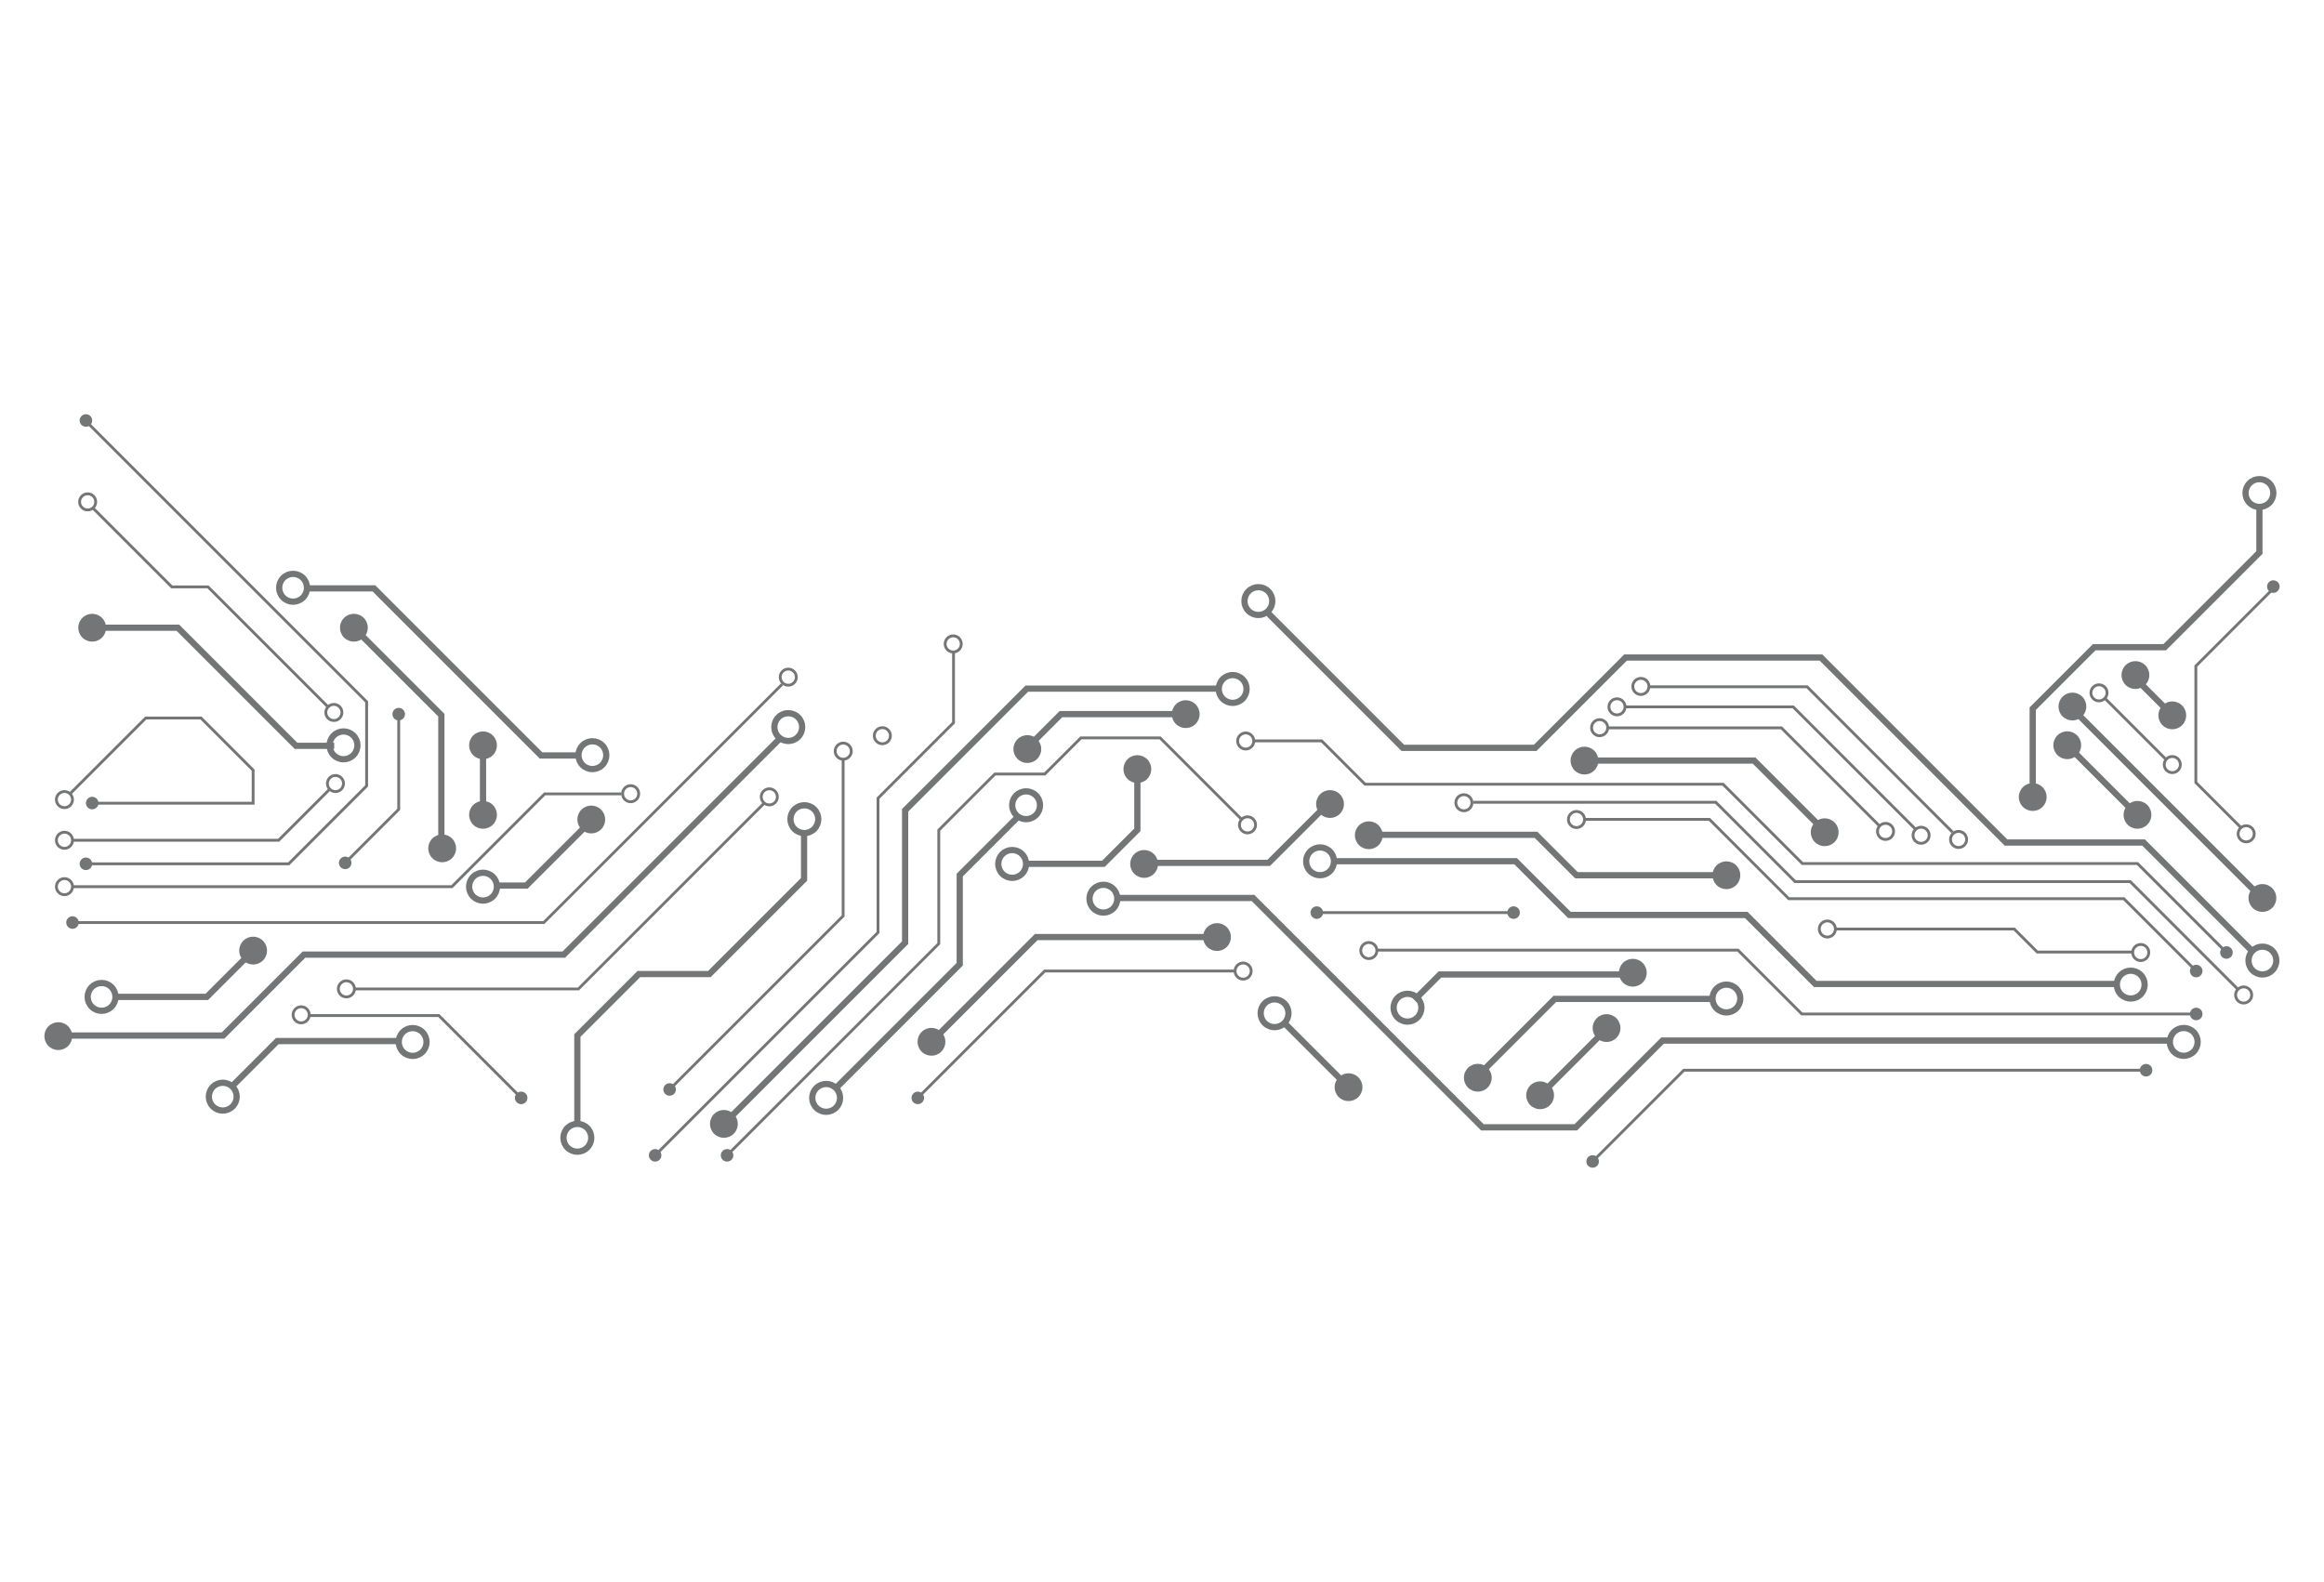 <?xml version="1.0" encoding="UTF-8"?>
<svg xmlns="http://www.w3.org/2000/svg" xmlns:xlink="http://www.w3.org/1999/xlink" width="3735.49" height="2543" viewBox="0 0 3735.49 2543">
<defs>
<clipPath id="clip-0">
<path clip-rule="nonzero" d="M 0 0 L 3735.488 0 L 3735.488 2543 L 0 2543 Z M 0 0 "/>
</clipPath>
<clipPath id="clip-1">
<path clip-rule="nonzero" d="M 1897 845 L 3735.488 845 L 3735.488 1670 L 1897 1670 Z M 1897 845 "/>
</clipPath>
<clipPath id="clip-2">
<path clip-rule="nonzero" d="M 3125 673 L 3735.488 673 L 3735.488 1423 L 3125 1423 Z M 3125 673 "/>
</clipPath>
<clipPath id="clip-3">
<path clip-rule="nonzero" d="M 3472 1380 L 3735.488 1380 L 3735.488 1708 L 3472 1708 Z M 3472 1380 "/>
</clipPath>
<clipPath id="clip-4">
<path clip-rule="nonzero" d="M 3467 628 L 3735.488 628 L 3735.488 957 L 3467 957 Z M 3467 628 "/>
</clipPath>
<clipPath id="clip-5">
<path clip-rule="nonzero" d="M 3198 1006 L 3735.488 1006 L 3735.488 1579 L 3198 1579 Z M 3198 1006 "/>
</clipPath>
</defs>
<g clip-path="url(#clip-0)">
<path fill-rule="nonzero" fill="url(#radial-pattern-0)" d="M 0 0 L 0 2543 L 3735.488 2543 L 3735.488 0 Z M 0 0 "/>
</g>
<path fill="none" stroke-width="45.561" stroke-linecap="butt" stroke-linejoin="miter" stroke="rgb(45.345%, 45.888%, 46.455%)" stroke-opacity="1" stroke-miterlimit="10" d="M 14274.102 13511.484 C 14223.516 13460.898 14141.484 13460.898 14090.898 13511.484 C 14040.312 13562.109 14040.312 13644.102 14090.898 13694.688 C 14141.484 13745.312 14223.516 13745.312 14274.102 13694.688 C 14324.688 13644.102 14324.688 13562.109 14274.102 13511.484 Z M 14274.102 13511.484 " transform="matrix(0.1, 0, 0, -0.1, 0, 2543)"/>
<path fill="none" stroke-width="45.561" stroke-linecap="butt" stroke-linejoin="miter" stroke="rgb(45.345%, 45.888%, 46.455%)" stroke-opacity="1" stroke-miterlimit="10" d="M 35300.898 9129.805 L 28961.719 9129.805 L 27935.312 10156.211 L 22134.609 10156.211 " transform="matrix(0.1, 0, 0, -0.1, 0, 2543)"/>
<path fill="none" stroke-width="45.561" stroke-linecap="butt" stroke-linejoin="miter" stroke="rgb(45.345%, 45.888%, 46.455%)" stroke-opacity="1" stroke-miterlimit="10" d="M 11686.719 6857.695 L 15089.609 10260.508 L 15089.609 12085.508 L 15991.484 12987.383 L 16793.086 12987.383 L 17373.516 13567.812 L 18647.188 13567.812 L 19969.688 12245.312 " transform="matrix(0.1, 0, 0, -0.1, 0, 2543)"/>
<path fill="none" stroke-width="45.561" stroke-linecap="butt" stroke-linejoin="miter" stroke="rgb(45.345%, 45.888%, 46.455%)" stroke-opacity="1" stroke-miterlimit="10" d="M 35786.914 10118.203 L 34356.602 11548.516 L 28970.508 11548.516 L 27695.586 12823.398 L 21941.094 12823.398 L 21244.414 13520 L 20162.695 13520 " transform="matrix(0.1, 0, 0, -0.1, 0, 2543)"/>
<path fill="none" stroke-width="45.561" stroke-linecap="butt" stroke-linejoin="miter" stroke="rgb(45.345%, 45.888%, 46.455%)" stroke-opacity="1" stroke-miterlimit="10" d="M 35300.898 9820.117 L 34138.008 10983.008 L 28751.797 10983.008 L 27476.914 12257.891 L 25468.008 12257.891 " transform="matrix(0.1, 0, 0, -0.1, 0, 2543)"/>
<path fill="none" stroke-width="45.561" stroke-linecap="butt" stroke-linejoin="miter" stroke="rgb(45.345%, 45.888%, 46.455%)" stroke-opacity="1" stroke-miterlimit="10" d="M 35974.609 9523.086 L 34239.609 11258.086 L 28853.398 11258.086 L 27578.594 12532.891 L 23681.094 12532.891 " transform="matrix(0.1, 0, 0, -0.1, 0, 2543)"/>
<path fill="none" stroke-width="45.561" stroke-linecap="butt" stroke-linejoin="miter" stroke="rgb(45.345%, 45.888%, 46.455%)" stroke-opacity="1" stroke-miterlimit="10" d="M 10530.391 6857.695 L 14112.891 10440.117 L 14112.891 12598.516 L 15326.719 13812.305 L 15326.719 14940.781 " transform="matrix(0.1, 0, 0, -0.1, 0, 2543)"/>
<path fill="none" stroke-width="45.561" stroke-linecap="butt" stroke-linejoin="miter" stroke="rgb(45.345%, 45.888%, 46.455%)" stroke-opacity="1" stroke-miterlimit="10" d="M 1165.43 10599.609 L 8740.508 10599.609 L 12571.406 14430.391 " transform="matrix(0.1, 0, 0, -0.1, 0, 2543)"/>
<path fill="none" stroke-width="45.561" stroke-linecap="butt" stroke-linejoin="miter" stroke="rgb(45.345%, 45.888%, 46.455%)" stroke-opacity="1" stroke-miterlimit="10" d="M 8376.992 7781.016 L 7053.32 9104.688 L 4971.016 9104.688 " transform="matrix(0.1, 0, 0, -0.1, 0, 2543)"/>
<path fill="none" stroke-width="45.561" stroke-linecap="butt" stroke-linejoin="miter" stroke="rgb(45.345%, 45.888%, 46.455%)" stroke-opacity="1" stroke-miterlimit="10" d="M 5688.125 9532.188 L 9296.719 9532.188 L 12285 12520.508 " transform="matrix(0.1, 0, 0, -0.1, 0, 2543)"/>
<path fill="none" stroke-width="45.561" stroke-linecap="butt" stroke-linejoin="miter" stroke="rgb(45.345%, 45.888%, 46.455%)" stroke-opacity="1" stroke-miterlimit="10" d="M 10763.203 7916.484 L 13551.992 10705.312 L 13551.992 13218.203 " transform="matrix(0.1, 0, 0, -0.1, 0, 2543)"/>
<path fill="none" stroke-width="45.561" stroke-linecap="butt" stroke-linejoin="miter" stroke="rgb(45.345%, 45.888%, 46.455%)" stroke-opacity="1" stroke-miterlimit="10" d="M 1370.156 18670.703 L 5892.891 14148.008 L 5892.891 12795.898 L 4640.977 11544.102 L 1370.156 11544.102 " transform="matrix(0.1, 0, 0, -0.1, 0, 2543)"/>
<path fill="none" stroke-width="45.561" stroke-linecap="butt" stroke-linejoin="miter" stroke="rgb(45.345%, 45.888%, 46.455%)" stroke-opacity="1" stroke-miterlimit="10" d="M 1165.43 11176.602 L 7263.672 11176.602 L 8755.078 12668.008 L 9987.539 12668.008 " transform="matrix(0.1, 0, 0, -0.1, 0, 2543)"/>
<path fill="none" stroke-width="45.561" stroke-linecap="butt" stroke-linejoin="miter" stroke="rgb(45.345%, 45.888%, 46.455%)" stroke-opacity="1" stroke-miterlimit="10" d="M 1481.836 17274.805 L 2761.211 15995.508 L 3343.047 15995.508 L 5271.797 14066.719 " transform="matrix(0.1, 0, 0, -0.1, 0, 2543)"/>
<path fill="none" stroke-width="45.561" stroke-linecap="butt" stroke-linejoin="miter" stroke="rgb(45.345%, 45.888%, 46.455%)" stroke-opacity="1" stroke-miterlimit="10" d="M 1165.43 11922.305 L 4478.359 11922.305 L 5295.938 12739.883 " transform="matrix(0.1, 0, 0, -0.1, 0, 2543)"/>
<path fill="none" stroke-width="45.561" stroke-linecap="butt" stroke-linejoin="miter" stroke="rgb(45.345%, 45.888%, 46.455%)" stroke-opacity="1" stroke-miterlimit="10" d="M 1119.258 12664.102 L 2342.734 13887.5 L 3230.664 13887.5 L 4068.594 13049.609 L 4068.594 12518.398 L 1481.836 12518.398 " transform="matrix(0.1, 0, 0, -0.1, 0, 2543)"/>
<path fill="none" stroke-width="45.561" stroke-linecap="butt" stroke-linejoin="miter" stroke="rgb(45.345%, 45.888%, 46.455%)" stroke-opacity="1" stroke-miterlimit="10" d="M 34282.383 10125.312 L 32746.016 10125.312 L 32375.703 10495.586 L 29496.992 10495.586 " transform="matrix(0.1, 0, 0, -0.1, 0, 2543)"/>
<path fill="none" stroke-width="45.561" stroke-linecap="butt" stroke-linejoin="miter" stroke="rgb(45.345%, 45.888%, 46.455%)" stroke-opacity="1" stroke-miterlimit="10" d="M 26500.781 14390 L 29046.289 14390 L 31384.688 12051.484 " transform="matrix(0.1, 0, 0, -0.1, 0, 2543)"/>
<path fill="none" stroke-width="45.561" stroke-linecap="butt" stroke-linejoin="miter" stroke="rgb(45.345%, 45.888%, 46.455%)" stroke-opacity="1" stroke-miterlimit="10" d="M 26121.406 14066.719 L 28822.891 14066.719 L 30797.617 12091.992 " transform="matrix(0.1, 0, 0, -0.1, 0, 2543)"/>
<path fill="none" stroke-width="45.561" stroke-linecap="butt" stroke-linejoin="miter" stroke="rgb(45.345%, 45.888%, 46.455%)" stroke-opacity="1" stroke-miterlimit="10" d="M 25835.703 13729.219 L 28633.594 13729.219 L 30212.188 12150.586 " transform="matrix(0.1, 0, 0, -0.1, 0, 2543)"/>
<path fill="none" stroke-width="45.561" stroke-linecap="butt" stroke-linejoin="miter" stroke="rgb(45.345%, 45.888%, 46.455%)" stroke-opacity="1" stroke-miterlimit="10" d="M 14752.188 7781.016 L 16792.109 9820.898 L 19861.211 9820.898 " transform="matrix(0.1, 0, 0, -0.1, 0, 2543)"/>
<path fill="none" stroke-width="45.561" stroke-linecap="butt" stroke-linejoin="miter" stroke="rgb(45.345%, 45.888%, 46.455%)" stroke-opacity="1" stroke-miterlimit="10" d="M 19960.312 12261.602 C 20010.898 12312.188 20092.891 12312.188 20143.516 12261.602 C 20194.102 12211.094 20194.102 12128.984 20143.516 12078.516 C 20092.891 12027.891 20010.898 12027.891 19960.312 12078.516 C 19909.805 12128.984 19909.805 12211.094 19960.312 12261.602 Z M 19960.312 12261.602 " transform="matrix(0.1, 0, 0, -0.1, 0, 2543)"/>
<path fill="none" stroke-width="45.561" stroke-linecap="butt" stroke-linejoin="miter" stroke="rgb(45.345%, 45.888%, 46.455%)" stroke-opacity="1" stroke-miterlimit="10" d="M 13462.305 13446.484 C 13512.891 13497.109 13594.883 13497.109 13645.508 13446.484 C 13696.094 13395.898 13696.094 13313.906 13645.508 13263.281 C 13594.883 13212.695 13512.891 13212.695 13462.305 13263.281 C 13411.719 13313.906 13411.719 13395.898 13462.305 13446.484 Z M 13462.305 13446.484 " transform="matrix(0.1, 0, 0, -0.1, 0, 2543)"/>
<path fill="none" stroke-width="45.561" stroke-linecap="butt" stroke-linejoin="miter" stroke="rgb(45.345%, 45.888%, 46.455%)" stroke-opacity="1" stroke-miterlimit="10" d="M 12273.789 12711.914 C 12324.414 12762.5 12406.406 12762.5 12456.992 12711.914 C 12507.617 12661.406 12507.617 12579.297 12456.992 12528.789 C 12406.406 12478.203 12324.414 12478.203 12273.789 12528.789 C 12223.203 12579.297 12223.203 12661.406 12273.789 12711.914 Z M 12273.789 12711.914 " transform="matrix(0.1, 0, 0, -0.1, 0, 2543)"/>
<path fill="none" stroke-width="45.561" stroke-linecap="butt" stroke-linejoin="miter" stroke="rgb(45.345%, 45.888%, 46.455%)" stroke-opacity="1" stroke-miterlimit="10" d="M 12578.516 14636.289 C 12629.102 14686.914 12711.094 14686.914 12761.719 14636.289 C 12812.305 14585.703 12812.305 14503.711 12761.719 14453.086 C 12711.094 14402.617 12629.102 14402.617 12578.516 14453.086 C 12528.008 14503.711 12528.008 14585.703 12578.516 14636.289 Z M 12578.516 14636.289 " transform="matrix(0.1, 0, 0, -0.1, 0, 2543)"/>
<path fill="none" stroke-width="45.561" stroke-linecap="butt" stroke-linejoin="miter" stroke="rgb(45.345%, 45.888%, 46.455%)" stroke-opacity="1" stroke-miterlimit="10" d="M 10045.195 12762.383 C 10095.781 12813.008 10177.812 12813.008 10228.398 12762.383 C 10278.984 12711.914 10278.984 12629.805 10228.398 12579.297 C 10177.812 12528.711 10095.781 12528.711 10045.195 12579.297 C 9994.648 12629.805 9994.648 12711.914 10045.195 12762.383 Z M 10045.195 12762.383 " transform="matrix(0.1, 0, 0, -0.1, 0, 2543)"/>
<path fill="none" stroke-width="45.561" stroke-linecap="butt" stroke-linejoin="miter" stroke="rgb(45.345%, 45.888%, 46.455%)" stroke-opacity="1" stroke-miterlimit="10" d="M 5300.391 12926.016 C 5350.977 12976.484 5433.008 12976.484 5483.594 12926.016 C 5534.18 12875.391 5534.18 12793.398 5483.594 12742.812 C 5433.008 12692.188 5350.977 12692.188 5300.391 12742.812 C 5249.844 12793.398 5249.844 12875.391 5300.391 12926.016 Z M 5300.391 12926.016 " transform="matrix(0.1, 0, 0, -0.1, 0, 2543)"/>
<path fill="none" stroke-width="45.561" stroke-linecap="butt" stroke-linejoin="miter" stroke="rgb(45.345%, 45.888%, 46.455%)" stroke-opacity="1" stroke-miterlimit="10" d="M 4748.945 9208.203 C 4799.531 9258.789 4881.523 9258.789 4932.109 9208.203 C 4982.695 9157.617 4982.695 9075.586 4932.109 9025.117 C 4881.523 8974.492 4799.531 8974.492 4748.945 9025.117 C 4698.359 9075.586 4698.359 9157.617 4748.945 9208.203 Z M 4748.945 9208.203 " transform="matrix(0.1, 0, 0, -0.1, 0, 2543)"/>
<path fill="none" stroke-width="45.561" stroke-linecap="butt" stroke-linejoin="miter" stroke="rgb(45.345%, 45.888%, 46.455%)" stroke-opacity="1" stroke-miterlimit="10" d="M 5476.016 9625.117 C 5526.602 9675.703 5608.633 9675.703 5659.219 9625.117 C 5709.766 9574.492 5709.766 9492.5 5659.219 9441.914 C 5608.633 9391.289 5526.602 9391.289 5476.016 9441.914 C 5425.43 9492.5 5425.43 9574.492 5476.016 9625.117 Z M 5476.016 9625.117 " transform="matrix(0.1, 0, 0, -0.1, 0, 2543)"/>
<path fill="none" stroke-width="45.561" stroke-linecap="butt" stroke-linejoin="miter" stroke="rgb(45.345%, 45.888%, 46.455%)" stroke-opacity="1" stroke-miterlimit="10" d="M 5274.883 14068.516 C 5325.469 14119.102 5407.5 14119.102 5458.086 14068.516 C 5508.633 14017.891 5508.633 13935.898 5458.086 13885.312 C 5407.5 13834.688 5325.469 13834.688 5274.883 13885.312 C 5224.297 13935.898 5224.297 14017.891 5274.883 14068.516 Z M 5274.883 14068.516 " transform="matrix(0.1, 0, 0, -0.1, 0, 2543)"/>
<path fill="none" stroke-width="45.561" stroke-linecap="butt" stroke-linejoin="miter" stroke="rgb(45.345%, 45.888%, 46.455%)" stroke-opacity="1" stroke-miterlimit="10" d="M 1317.461 17453.984 C 1368.047 17504.609 1450.039 17504.609 1500.625 17453.984 C 1551.211 17403.398 1551.211 17321.406 1500.625 17270.781 C 1450.039 17220.312 1368.047 17220.312 1317.461 17270.781 C 1266.875 17321.406 1266.875 17403.398 1317.461 17453.984 Z M 1317.461 17453.984 " transform="matrix(0.1, 0, 0, -0.1, 0, 2543)"/>
<path fill="none" stroke-width="45.561" stroke-linecap="butt" stroke-linejoin="miter" stroke="rgb(45.345%, 45.888%, 46.455%)" stroke-opacity="1" stroke-miterlimit="10" d="M 944.297 12667.891 C 994.883 12718.516 1076.914 12718.516 1127.461 12667.891 C 1178.047 12617.305 1178.047 12535.312 1127.461 12484.688 C 1076.914 12434.102 994.883 12434.102 944.297 12484.688 C 893.711 12535.312 893.711 12617.305 944.297 12667.891 Z M 944.297 12667.891 " transform="matrix(0.1, 0, 0, -0.1, 0, 2543)"/>
<path fill="none" stroke-width="45.561" stroke-linecap="butt" stroke-linejoin="miter" stroke="rgb(45.345%, 45.888%, 46.455%)" stroke-opacity="1" stroke-miterlimit="10" d="M 944.297 12013.906 C 994.883 12064.414 1076.914 12064.414 1127.461 12013.906 C 1178.047 11963.281 1178.047 11881.289 1127.461 11830.703 C 1076.914 11780.117 994.883 11780.117 944.297 11830.703 C 893.711 11881.289 893.711 11963.281 944.297 12013.906 Z M 944.297 12013.906 " transform="matrix(0.1, 0, 0, -0.1, 0, 2543)"/>
<path fill="none" stroke-width="45.561" stroke-linecap="butt" stroke-linejoin="miter" stroke="rgb(45.345%, 45.888%, 46.455%)" stroke-opacity="1" stroke-miterlimit="10" d="M 944.297 11268.203 C 994.883 11318.789 1076.914 11318.789 1127.461 11268.203 C 1178.047 11217.617 1178.047 11135.586 1127.461 11085 C 1076.914 11034.414 994.883 11034.414 944.297 11085 C 893.711 11135.586 893.711 11217.617 944.297 11268.203 Z M 944.297 11268.203 " transform="matrix(0.1, 0, 0, -0.1, 0, 2543)"/>
<path fill="none" stroke-width="45.561" stroke-linecap="butt" stroke-linejoin="miter" stroke="rgb(45.345%, 45.888%, 46.455%)" stroke-opacity="1" stroke-miterlimit="10" d="M 21910.117 10241.094 C 21960.703 10291.719 22042.695 10291.719 22093.281 10241.094 C 22143.906 10190.508 22143.906 10108.516 22093.281 10057.891 C 22042.695 10007.305 21960.703 10007.305 21910.117 10057.891 C 21859.609 10108.516 21859.609 10190.508 21910.117 10241.094 Z M 21910.117 10241.094 " transform="matrix(0.1, 0, 0, -0.1, 0, 2543)"/>
<path fill="none" stroke-width="45.561" stroke-linecap="butt" stroke-linejoin="miter" stroke="rgb(45.345%, 45.888%, 46.455%)" stroke-opacity="1" stroke-miterlimit="10" d="M 19889.883 9911.289 C 19940.508 9961.914 20022.5 9961.914 20073.008 9911.289 C 20123.594 9860.703 20123.594 9778.711 20073.008 9728.086 C 20022.5 9677.5 19940.508 9677.5 19889.883 9728.086 C 19839.297 9778.711 19839.297 9860.703 19889.883 9911.289 Z M 19889.883 9911.289 " transform="matrix(0.1, 0, 0, -0.1, 0, 2543)"/>
<path fill="none" stroke-width="45.561" stroke-linecap="butt" stroke-linejoin="miter" stroke="rgb(45.345%, 45.888%, 46.455%)" stroke-opacity="1" stroke-miterlimit="10" d="M 19931.289 13609.805 C 19981.914 13660.312 20063.906 13660.312 20114.492 13609.805 C 20165 13559.219 20165 13477.188 20114.492 13426.602 C 20063.906 13376.016 19981.914 13376.016 19931.289 13426.602 C 19880.703 13477.188 19880.703 13559.219 19931.289 13609.805 Z M 19931.289 13609.805 " transform="matrix(0.1, 0, 0, -0.1, 0, 2543)"/>
<path fill="none" stroke-width="45.561" stroke-linecap="butt" stroke-linejoin="miter" stroke="rgb(45.345%, 45.888%, 46.455%)" stroke-opacity="1" stroke-miterlimit="10" d="M 25247.891 12347.812 C 25298.398 12398.398 25380.391 12398.398 25431.016 12347.812 C 25481.602 12297.188 25481.602 12215.195 25431.016 12164.609 C 25380.391 12113.984 25298.398 12113.984 25247.891 12164.609 C 25197.305 12215.195 25197.305 12297.188 25247.891 12347.812 Z M 25247.891 12347.812 " transform="matrix(0.1, 0, 0, -0.1, 0, 2543)"/>
<path fill="none" stroke-width="45.561" stroke-linecap="butt" stroke-linejoin="miter" stroke="rgb(45.345%, 45.888%, 46.455%)" stroke-opacity="1" stroke-miterlimit="10" d="M 23438.398 12617.383 C 23488.984 12668.008 23571.016 12668.008 23621.602 12617.383 C 23672.109 12566.914 23672.109 12484.805 23621.602 12434.297 C 23571.016 12383.711 23488.984 12383.711 23438.398 12434.297 C 23387.812 12484.805 23387.812 12566.914 23438.398 12617.383 Z M 23438.398 12617.383 " transform="matrix(0.1, 0, 0, -0.1, 0, 2543)"/>
<path fill="none" stroke-width="45.561" stroke-linecap="butt" stroke-linejoin="miter" stroke="rgb(45.345%, 45.888%, 46.455%)" stroke-opacity="1" stroke-miterlimit="10" d="M 34317.617 10209.805 C 34368.203 10260.391 34450.195 10260.391 34500.703 10209.805 C 34551.289 10159.219 34551.289 10077.188 34500.703 10026.602 C 34450.195 9976.016 34368.203 9976.016 34317.617 10026.602 C 34266.992 10077.188 34266.992 10159.219 34317.617 10209.805 Z M 34317.617 10209.805 " transform="matrix(0.1, 0, 0, -0.1, 0, 2543)"/>
<path fill="none" stroke-width="45.561" stroke-linecap="butt" stroke-linejoin="miter" stroke="rgb(45.345%, 45.888%, 46.455%)" stroke-opacity="1" stroke-miterlimit="10" d="M 34824.805 13230.781 C 34875.312 13281.406 34957.305 13281.406 35007.891 13230.781 C 35058.516 13180.195 35058.516 13098.203 35007.891 13047.617 C 34957.305 12997.109 34875.312 12997.109 34824.805 13047.617 C 34774.219 13098.203 34774.219 13180.195 34824.805 13230.781 Z M 34824.805 13230.781 " transform="matrix(0.1, 0, 0, -0.1, 0, 2543)"/>
<path fill="none" stroke-width="45.561" stroke-linecap="butt" stroke-linejoin="miter" stroke="rgb(45.345%, 45.888%, 46.455%)" stroke-opacity="1" stroke-miterlimit="10" d="M 33646.602 14383.906 C 33697.109 14434.492 33779.219 14434.492 33829.688 14383.906 C 33880.312 14333.398 33880.312 14251.289 33829.688 14200.781 C 33779.219 14150.195 33697.109 14150.195 33646.602 14200.781 C 33596.016 14251.289 33596.016 14333.398 33646.602 14383.906 Z M 33646.602 14383.906 " transform="matrix(0.1, 0, 0, -0.1, 0, 2543)"/>
<path fill="none" stroke-width="45.561" stroke-linecap="butt" stroke-linejoin="miter" stroke="rgb(45.345%, 45.888%, 46.455%)" stroke-opacity="1" stroke-miterlimit="10" d="M 36012.5 12117.812 C 36063.086 12168.398 36145.117 12168.398 36195.703 12117.812 C 36246.289 12067.188 36246.289 11985.195 36195.703 11934.688 C 36145.117 11884.102 36063.086 11884.102 36012.5 11934.688 C 35961.992 11985.195 35961.992 12067.188 36012.5 12117.812 Z M 36012.5 12117.812 " transform="matrix(0.1, 0, 0, -0.1, 0, 2543)"/>
<path fill="none" stroke-width="45.561" stroke-linecap="butt" stroke-linejoin="miter" stroke="rgb(45.345%, 45.888%, 46.455%)" stroke-opacity="1" stroke-miterlimit="10" d="M 35971.797 9527.109 C 36022.305 9577.617 36104.297 9577.617 36154.883 9527.109 C 36205.508 9476.484 36205.508 9394.492 36154.883 9343.906 C 36104.297 9293.281 36022.305 9293.281 35971.719 9343.906 C 35921.211 9394.492 35921.211 9476.484 35971.797 9527.109 Z M 35971.797 9527.109 " transform="matrix(0.1, 0, 0, -0.1, 0, 2543)"/>
<path fill="none" stroke-width="45.561" stroke-linecap="butt" stroke-linejoin="miter" stroke="rgb(45.345%, 45.888%, 46.455%)" stroke-opacity="1" stroke-miterlimit="10" d="M 29280.312 10587.695 C 29330.898 10638.281 29412.891 10638.281 29463.516 10587.695 C 29513.984 10537.109 29513.984 10455.117 29463.516 10404.609 C 29412.891 10353.984 29330.898 10353.984 29280.312 10404.609 C 29229.688 10455.117 29229.688 10537.109 29280.312 10587.695 Z M 29280.312 10587.695 " transform="matrix(0.1, 0, 0, -0.1, 0, 2543)"/>
<path fill="none" stroke-width="45.561" stroke-linecap="butt" stroke-linejoin="miter" stroke="rgb(45.345%, 45.888%, 46.455%)" stroke-opacity="1" stroke-miterlimit="10" d="M 30215.898 12156.602 C 30266.484 12207.188 30348.516 12207.188 30399.102 12156.602 C 30449.688 12106.016 30449.688 12023.984 30399.102 11973.398 C 30348.516 11922.812 30266.484 11922.812 30215.898 11973.398 C 30165.312 12023.984 30165.312 12106.016 30215.898 12156.602 Z M 30215.898 12156.602 " transform="matrix(0.1, 0, 0, -0.1, 0, 2543)"/>
<path fill="none" stroke-width="45.561" stroke-linecap="butt" stroke-linejoin="miter" stroke="rgb(45.345%, 45.888%, 46.455%)" stroke-opacity="1" stroke-miterlimit="10" d="M 25619.883 13823.984 C 25670.508 13874.609 25752.5 13874.609 25803.086 13823.984 C 25853.711 13773.398 25853.711 13691.406 25803.086 13640.781 C 25752.5 13590.312 25670.508 13590.312 25619.883 13640.781 C 25569.414 13691.406 25569.414 13773.398 25619.883 13823.984 Z M 25619.883 13823.984 " transform="matrix(0.1, 0, 0, -0.1, 0, 2543)"/>
<path fill="none" stroke-width="45.561" stroke-linecap="butt" stroke-linejoin="miter" stroke="rgb(45.345%, 45.888%, 46.455%)" stroke-opacity="1" stroke-miterlimit="10" d="M 25899.102 14158.984 C 25949.688 14209.609 26031.719 14209.609 26082.305 14158.984 C 26132.891 14108.398 26132.891 14026.406 26082.305 13975.898 C 26031.719 13925.312 25949.688 13925.312 25899.102 13975.898 C 25848.516 14026.406 25848.516 14108.398 25899.102 14158.984 Z M 25899.102 14158.984 " transform="matrix(0.1, 0, 0, -0.1, 0, 2543)"/>
<path fill="none" stroke-width="45.561" stroke-linecap="butt" stroke-linejoin="miter" stroke="rgb(45.345%, 45.888%, 46.455%)" stroke-opacity="1" stroke-miterlimit="10" d="M 26283.008 14487.109 C 26333.594 14537.617 26415.586 14537.695 26466.211 14487.109 C 26516.719 14436.484 26516.719 14354.492 26466.211 14303.906 C 26415.586 14253.281 26333.594 14253.281 26283.008 14303.906 C 26232.383 14354.492 26232.383 14436.484 26283.008 14487.109 Z M 26283.008 14487.109 " transform="matrix(0.1, 0, 0, -0.1, 0, 2543)"/>
<path fill="none" stroke-width="45.561" stroke-linecap="butt" stroke-linejoin="miter" stroke="rgb(45.345%, 45.888%, 46.455%)" stroke-opacity="1" stroke-miterlimit="10" d="M 30787.109 12094.609 C 30837.695 12145.117 30919.688 12145.117 30970.312 12094.609 C 31020.898 12043.984 31020.898 11961.992 30970.312 11911.406 C 30919.688 11860.781 30837.695 11860.781 30787.109 11911.406 C 30736.484 11961.992 30736.484 12043.984 30787.109 12094.609 Z M 30787.109 12094.609 " transform="matrix(0.1, 0, 0, -0.1, 0, 2543)"/>
<path fill="none" stroke-width="45.561" stroke-linecap="butt" stroke-linejoin="miter" stroke="rgb(45.345%, 45.888%, 46.455%)" stroke-opacity="1" stroke-miterlimit="10" d="M 31389.688 12026.992 C 31440.195 12077.617 31522.305 12077.617 31572.812 12026.992 C 31623.398 11976.484 31623.398 11894.492 31572.812 11843.906 C 31522.305 11793.281 31440.195 11793.281 31389.688 11843.906 C 31339.102 11894.492 31339.102 11976.484 31389.688 12026.992 Z M 31389.688 12026.992 " transform="matrix(0.1, 0, 0, -0.1, 0, 2543)"/>
<path fill="none" stroke-width="45.561" stroke-linecap="butt" stroke-linejoin="miter" stroke="rgb(45.345%, 45.888%, 46.455%)" stroke-opacity="1" stroke-miterlimit="10" d="M 15229.805 15170.195 C 15280.391 15220.781 15362.383 15220.781 15412.891 15170.195 C 15463.516 15119.609 15463.516 15037.617 15412.891 14986.992 C 15362.383 14936.406 15280.391 14936.406 15229.805 14986.992 C 15179.219 15037.617 15179.219 15119.609 15229.805 15170.195 Z M 15229.805 15170.195 " transform="matrix(0.1, 0, 0, -0.1, 0, 2543)"/>
<path fill-rule="nonzero" fill="rgb(45.345%, 45.888%, 46.455%)" fill-opacity="1" d="M 3540.18 1560.988 C 3540.18 1566.559 3535.66 1571.078 3530.09 1571.078 C 3524.52 1571.078 3520 1566.559 3520 1560.988 C 3520 1555.422 3524.52 1550.898 3530.09 1550.898 C 3535.66 1550.898 3540.18 1555.422 3540.18 1560.988 "/>
<path fill-rule="nonzero" fill="rgb(45.345%, 45.888%, 46.455%)" fill-opacity="1" d="M 3540.18 1630.02 C 3540.18 1635.59 3535.66 1640.109 3530.09 1640.109 C 3524.52 1640.109 3520 1635.59 3520 1630.02 C 3520 1624.449 3524.52 1619.93 3530.09 1619.93 C 3535.66 1619.93 3540.18 1624.449 3540.18 1630.02 "/>
<path fill-rule="nonzero" fill="rgb(45.345%, 45.888%, 46.455%)" fill-opacity="1" d="M 1178.762 1857.23 C 1178.762 1862.809 1174.238 1867.32 1168.672 1867.32 C 1163.102 1867.32 1158.578 1862.809 1158.578 1857.23 C 1158.578 1851.66 1163.102 1847.141 1168.672 1847.141 C 1174.238 1847.141 1178.762 1851.66 1178.762 1857.23 "/>
<path fill-rule="nonzero" fill="rgb(45.345%, 45.888%, 46.455%)" fill-opacity="1" d="M 1086.41 1751.352 C 1086.41 1756.922 1081.891 1761.441 1076.32 1761.441 C 1070.75 1761.441 1066.23 1756.922 1066.23 1751.352 C 1066.23 1745.781 1070.75 1741.262 1076.32 1741.262 C 1081.891 1741.262 1086.41 1745.781 1086.41 1751.352 "/>
<path fill-rule="nonzero" fill="rgb(45.345%, 45.888%, 46.455%)" fill-opacity="1" d="M 847.789 1764.898 C 847.789 1770.469 843.273 1774.988 837.699 1774.988 C 832.129 1774.988 827.609 1770.469 827.609 1764.898 C 827.609 1759.328 832.129 1754.809 837.699 1754.809 C 843.273 1754.809 847.789 1759.328 847.789 1764.898 "/>
<path fill-rule="nonzero" fill="rgb(45.345%, 45.888%, 46.455%)" fill-opacity="1" d="M 158.27 1290.949 C 158.27 1296.52 153.754 1301.031 148.184 1301.031 C 142.609 1301.031 138.094 1296.52 138.094 1290.949 C 138.094 1285.371 142.609 1280.859 148.184 1280.859 C 153.754 1280.859 158.27 1285.371 158.27 1290.949 "/>
<path fill-rule="nonzero" fill="rgb(45.345%, 45.888%, 46.455%)" fill-opacity="1" d="M 148.184 675.93 C 148.184 681.5 143.664 686.012 138.094 686.012 C 132.52 686.012 128.004 681.5 128.004 675.93 C 128.004 670.352 132.52 665.84 138.094 665.84 C 143.664 665.84 148.184 670.352 148.184 675.93 "/>
<path fill-rule="nonzero" fill="rgb(45.345%, 45.888%, 46.455%)" fill-opacity="1" d="M 148.184 1388.59 C 148.184 1394.172 143.664 1398.68 138.094 1398.68 C 132.52 1398.68 128.004 1394.172 128.004 1388.59 C 128.004 1383.02 132.52 1378.512 138.094 1378.512 C 143.664 1378.512 148.184 1383.02 148.184 1388.59 "/>
<path fill-rule="nonzero" fill="rgb(45.345%, 45.888%, 46.455%)" fill-opacity="1" d="M 126.633 1483.039 C 126.633 1488.609 122.113 1493.129 116.543 1493.129 C 110.969 1493.129 106.453 1488.609 106.453 1483.039 C 106.453 1477.469 110.969 1472.949 116.543 1472.949 C 122.113 1472.949 126.633 1477.469 126.633 1483.039 "/>
<path fill-rule="nonzero" fill="rgb(45.345%, 45.888%, 46.455%)" fill-opacity="1" d="M 1485.309 1764.898 C 1485.309 1770.469 1480.789 1774.988 1475.219 1774.988 C 1469.648 1774.988 1465.129 1770.469 1465.129 1764.898 C 1465.129 1759.328 1469.648 1754.809 1475.219 1754.809 C 1480.789 1754.809 1485.309 1759.328 1485.309 1764.898 "/>
<path fill-rule="nonzero" fill="rgb(45.345%, 45.888%, 46.455%)" fill-opacity="1" d="M 1063.129 1857.23 C 1063.129 1862.809 1058.609 1867.32 1053.039 1867.32 C 1047.469 1867.32 1042.949 1862.809 1042.949 1857.23 C 1042.949 1851.66 1047.469 1847.141 1053.039 1847.141 C 1058.609 1847.141 1063.129 1851.66 1063.129 1857.23 "/>
<path fill-rule="nonzero" fill="rgb(45.345%, 45.888%, 46.455%)" fill-opacity="1" d="M 3588.781 1531.18 C 3588.781 1536.75 3584.27 1541.27 3578.691 1541.27 C 3573.121 1541.27 3568.602 1536.75 3568.602 1531.18 C 3568.602 1525.609 3573.121 1521.09 3578.691 1521.09 C 3584.27 1521.09 3588.781 1525.609 3588.781 1531.18 "/>
<path fill-rule="nonzero" fill="rgb(45.345%, 45.888%, 46.455%)" fill-opacity="1" d="M 3664.148 942.93 C 3664.148 948.512 3659.629 953.02 3654.059 953.02 C 3648.48 953.02 3643.969 948.512 3643.969 942.93 C 3643.969 937.359 3648.48 932.84 3654.059 932.84 C 3659.629 932.84 3664.148 937.359 3664.148 942.93 "/>
<path fill-rule="nonzero" fill="rgb(45.345%, 45.888%, 46.455%)" fill-opacity="1" d="M 3459.57 1720.398 C 3459.57 1725.969 3455.059 1730.488 3449.488 1730.488 C 3443.91 1730.488 3439.398 1725.969 3439.398 1720.398 C 3439.398 1714.828 3443.91 1710.309 3449.488 1710.309 C 3455.059 1710.309 3459.57 1714.828 3459.57 1720.398 "/>
<path fill-rule="nonzero" fill="rgb(45.345%, 45.888%, 46.455%)" fill-opacity="1" d="M 2570.02 1867.07 C 2570.02 1872.648 2565.5 1877.16 2559.93 1877.16 C 2554.359 1877.16 2549.84 1872.648 2549.84 1867.07 C 2549.84 1861.5 2554.359 1856.98 2559.93 1856.98 C 2565.5 1856.98 2570.02 1861.5 2570.02 1867.07 "/>
<path fill-rule="nonzero" fill="rgb(45.345%, 45.888%, 46.455%)" fill-opacity="1" d="M 2442.988 1467.039 C 2442.988 1472.609 2438.469 1477.129 2432.898 1477.129 C 2427.328 1477.129 2422.809 1472.609 2422.809 1467.039 C 2422.809 1461.469 2427.328 1456.949 2432.898 1456.949 C 2438.469 1456.949 2442.988 1461.469 2442.988 1467.039 "/>
<path fill-rule="nonzero" fill="rgb(45.345%, 45.888%, 46.455%)" fill-opacity="1" d="M 2126.66 1467.039 C 2126.66 1472.609 2122.141 1477.129 2116.57 1477.129 C 2111 1477.129 2106.48 1472.609 2106.48 1467.039 C 2106.48 1461.469 2111 1456.949 2116.57 1456.949 C 2122.141 1456.949 2126.66 1461.469 2126.66 1467.039 "/>
<path fill-rule="nonzero" fill="rgb(45.345%, 45.888%, 46.455%)" fill-opacity="1" d="M 564.906 1387.102 C 564.906 1392.68 560.391 1397.191 554.82 1397.191 C 549.246 1397.191 544.73 1392.68 544.73 1387.102 C 544.73 1381.531 549.246 1377.02 554.82 1377.02 C 560.391 1377.02 564.906 1381.531 564.906 1387.102 "/>
<path fill-rule="nonzero" fill="rgb(45.345%, 45.888%, 46.455%)" fill-opacity="1" d="M 650.977 1147.988 C 650.977 1153.559 646.461 1158.078 640.891 1158.078 C 635.316 1158.078 630.801 1153.559 630.801 1147.988 C 630.801 1142.422 635.316 1137.898 640.891 1137.898 C 646.461 1137.898 650.977 1142.422 650.977 1147.988 "/>
<path fill="none" stroke-width="45.561" stroke-linecap="butt" stroke-linejoin="miter" stroke="rgb(45.345%, 45.888%, 46.455%)" stroke-opacity="1" stroke-miterlimit="10" d="M 36572.617 16000.703 L 35295 14723.008 L 35295 12850.781 L 36013.086 12132.695 " transform="matrix(0.1, 0, 0, -0.1, 0, 2543)"/>
<path fill="none" stroke-width="45.561" stroke-linecap="butt" stroke-linejoin="miter" stroke="rgb(45.345%, 45.888%, 46.455%)" stroke-opacity="1" stroke-miterlimit="10" d="M 34494.883 8226.016 L 27066.016 8226.016 L 25599.297 6759.297 " transform="matrix(0.1, 0, 0, -0.1, 0, 2543)"/>
<path fill="none" stroke-width="45.561" stroke-linecap="butt" stroke-linejoin="miter" stroke="rgb(45.345%, 45.888%, 46.455%)" stroke-opacity="1" stroke-miterlimit="10" d="M 6408.906 13950.117 L 6408.906 12419.688 L 5548.203 11558.984 " transform="matrix(0.1, 0, 0, -0.1, 0, 2543)"/>
<path fill="none" stroke-width="45.561" stroke-linecap="butt" stroke-linejoin="miter" stroke="rgb(45.345%, 45.888%, 46.455%)" stroke-opacity="1" stroke-miterlimit="10" d="M 21165.703 10759.609 L 24328.984 10759.609 " transform="matrix(0.1, 0, 0, -0.1, 0, 2543)"/>
<path fill="none" stroke-width="45.561" stroke-linecap="butt" stroke-linejoin="miter" stroke="rgb(45.345%, 45.888%, 46.455%)" stroke-opacity="1" stroke-miterlimit="10" d="M 33842.188 14195.391 L 34805.508 13232.109 " transform="matrix(0.1, 0, 0, -0.1, 0, 2543)"/>
<path fill="none" stroke-width="100" stroke-linecap="butt" stroke-linejoin="miter" stroke="rgb(45.345%, 45.888%, 46.455%)" stroke-opacity="1" stroke-miterlimit="10" d="M 34876.797 8702.617 L 26722.891 8702.617 L 25328.203 7307.812 L 23827.383 7307.812 L 20140.508 10994.688 L 17984.219 10994.688 " transform="matrix(0.1, 0, 0, -0.1, 0, 2543)"/>
<g clip-path="url(#clip-1)">
<path fill="none" stroke-width="100" stroke-linecap="butt" stroke-linejoin="miter" stroke="rgb(45.345%, 45.888%, 46.455%)" stroke-opacity="1" stroke-miterlimit="10" d="M 36192.891 10148.789 L 34455.703 11886.016 L 32243.594 11886.016 L 29269.805 14859.805 L 26127.891 14859.805 L 24676.484 13408.398 L 22547.5 13408.398 L 20392.5 15563.398 " transform="matrix(0.1, 0, 0, -0.1, 0, 2543)"/>
</g>
<path fill="none" stroke-width="100" stroke-linecap="butt" stroke-linejoin="miter" stroke="rgb(45.345%, 45.888%, 46.455%)" stroke-opacity="1" stroke-miterlimit="10" d="M 11635.586 7363.281 L 14548.516 10276.211 L 14548.516 12404.219 L 16504.492 14360.195 L 19561.484 14360.195 " transform="matrix(0.1, 0, 0, -0.1, 0, 2543)"/>
<path fill="none" stroke-width="100" stroke-linecap="butt" stroke-linejoin="miter" stroke="rgb(45.345%, 45.888%, 46.455%)" stroke-opacity="1" stroke-miterlimit="10" d="M 937.188 8783.281 L 3584.961 8783.281 L 4885.625 10083.906 L 9061.914 10083.906 L 12547.812 13569.883 " transform="matrix(0.1, 0, 0, -0.1, 0, 2543)"/>
<path fill="none" stroke-width="100" stroke-linecap="butt" stroke-linejoin="miter" stroke="rgb(45.345%, 45.888%, 46.455%)" stroke-opacity="1" stroke-miterlimit="10" d="M 3715.273 7952.891 L 4456.992 8694.688 L 6384.648 8694.688 " transform="matrix(0.1, 0, 0, -0.1, 0, 2543)"/>
<path fill="none" stroke-width="100" stroke-linecap="butt" stroke-linejoin="miter" stroke="rgb(45.345%, 45.888%, 46.455%)" stroke-opacity="1" stroke-miterlimit="10" d="M 9280.273 7363.281 L 9280.273 8783.281 L 10268.516 9771.602 L 11401.992 9771.602 L 12924.219 11293.711 L 12924.219 12026.211 " transform="matrix(0.1, 0, 0, -0.1, 0, 2543)"/>
<g clip-path="url(#clip-2)">
<path fill="none" stroke-width="100" stroke-linecap="butt" stroke-linejoin="miter" stroke="rgb(45.345%, 45.888%, 46.455%)" stroke-opacity="1" stroke-miterlimit="10" d="M 32672.891 12617.617 L 32672.891 14037.617 L 33661.094 15025.898 L 34794.688 15025.898 L 36316.797 16548.086 L 36316.797 17280.586 " transform="matrix(0.1, 0, 0, -0.1, 0, 2543)"/>
</g>
<path fill="none" stroke-width="100" stroke-linecap="butt" stroke-linejoin="miter" stroke="rgb(45.345%, 45.888%, 46.455%)" stroke-opacity="1" stroke-miterlimit="10" d="M 13449.414 7952.891 L 15426.289 9929.883 L 15426.289 11363.398 L 16360.586 12297.695 " transform="matrix(0.1, 0, 0, -0.1, 0, 2543)"/>
<path fill="none" stroke-width="100" stroke-linecap="butt" stroke-linejoin="miter" stroke="rgb(45.345%, 45.888%, 46.455%)" stroke-opacity="1" stroke-miterlimit="10" d="M 4934.531 15971.992 L 6010.273 15971.992 L 8696.484 13285.781 L 9280.273 13285.781 " transform="matrix(0.1, 0, 0, -0.1, 0, 2543)"/>
<path fill="none" stroke-width="100" stroke-linecap="butt" stroke-linejoin="miter" stroke="rgb(45.345%, 45.888%, 46.455%)" stroke-opacity="1" stroke-miterlimit="10" d="M 1481.836 15339.219 L 2859.102 15339.219 L 4757.539 13440.781 L 5371.758 13440.781 " transform="matrix(0.1, 0, 0, -0.1, 0, 2543)"/>
<path fill="none" stroke-width="100" stroke-linecap="butt" stroke-linejoin="miter" stroke="rgb(45.345%, 45.888%, 46.455%)" stroke-opacity="1" stroke-miterlimit="10" d="M 21432.5 11585.586 L 24361.914 11585.586 L 25225.898 10721.602 L 28068.711 10721.602 L 29177.617 9612.695 L 34049.102 9612.695 " transform="matrix(0.1, 0, 0, -0.1, 0, 2543)"/>
<path fill="none" stroke-width="100" stroke-linecap="butt" stroke-linejoin="miter" stroke="rgb(45.345%, 45.888%, 46.455%)" stroke-opacity="1" stroke-miterlimit="10" d="M 23681.094 8061.914 L 24991.484 9372.188 L 27522.383 9372.188 " transform="matrix(0.1, 0, 0, -0.1, 0, 2543)"/>
<path fill="none" stroke-width="100" stroke-linecap="butt" stroke-linejoin="miter" stroke="rgb(45.345%, 45.888%, 46.455%)" stroke-opacity="1" stroke-miterlimit="10" d="M 21675.898 7952.891 L 20655.508 8973.281 " transform="matrix(0.1, 0, 0, -0.1, 0, 2543)"/>
<path fill="none" stroke-width="100" stroke-linecap="butt" stroke-linejoin="miter" stroke="rgb(45.345%, 45.888%, 46.455%)" stroke-opacity="1" stroke-miterlimit="10" d="M 34248.281 12429.805 L 33228.008 13450.117 " transform="matrix(0.1, 0, 0, -0.1, 0, 2543)"/>
<path fill="none" stroke-width="100" stroke-linecap="butt" stroke-linejoin="miter" stroke="rgb(45.345%, 45.888%, 46.455%)" stroke-opacity="1" stroke-miterlimit="10" d="M 34090.117 9760.195 C 34177.5 9847.617 34319.219 9847.617 34406.484 9760.195 C 34493.906 9672.891 34493.906 9531.211 34406.484 9443.789 C 34319.219 9356.484 34177.5 9356.484 34090.117 9443.789 C 34002.695 9531.211 34002.695 9672.891 34090.117 9760.195 Z M 34090.117 9760.195 " transform="matrix(0.1, 0, 0, -0.1, 0, 2543)"/>
<path fill="none" stroke-width="100" stroke-linecap="butt" stroke-linejoin="miter" stroke="rgb(45.345%, 45.888%, 46.455%)" stroke-opacity="1" stroke-miterlimit="10" d="M 34942.305 8839.297 C 35029.688 8926.719 35171.406 8926.719 35258.789 8839.297 C 35346.094 8751.914 35346.094 8610.312 35258.789 8522.891 C 35171.406 8435.508 35029.688 8435.508 34942.305 8522.891 C 34855 8610.312 34855 8751.914 34942.305 8839.297 Z M 34942.305 8839.297 " transform="matrix(0.1, 0, 0, -0.1, 0, 2543)"/>
<g clip-path="url(#clip-3)">
<path fill="none" stroke-width="100" stroke-linecap="butt" stroke-linejoin="miter" stroke="rgb(45.345%, 45.888%, 46.455%)" stroke-opacity="1" stroke-miterlimit="10" d="M 36206.602 10146.914 C 36293.984 10234.297 36435.703 10234.297 36523.008 10146.914 C 36610.391 10059.492 36610.391 9917.812 36523.008 9830.508 C 36435.703 9743.086 36293.984 9743.086 36206.602 9830.508 C 36119.297 9917.812 36119.297 10059.492 36206.602 10146.914 Z M 36206.602 10146.914 " transform="matrix(0.1, 0, 0, -0.1, 0, 2543)"/>
</g>
<g clip-path="url(#clip-4)">
<path fill="none" stroke-width="100" stroke-linecap="butt" stroke-linejoin="miter" stroke="rgb(45.345%, 45.888%, 46.455%)" stroke-opacity="1" stroke-miterlimit="10" d="M 36158.594 17662.5 C 36246.016 17749.883 36387.695 17749.883 36475 17662.5 C 36562.383 17575.117 36562.383 17433.516 36475 17346.094 C 36387.695 17258.711 36246.016 17258.711 36158.594 17346.094 C 36071.289 17433.516 36071.289 17575.117 36158.594 17662.5 Z M 36158.594 17662.5 " transform="matrix(0.1, 0, 0, -0.1, 0, 2543)"/>
</g>
<path fill="none" stroke-width="100" stroke-linecap="butt" stroke-linejoin="miter" stroke="rgb(45.345%, 45.888%, 46.455%)" stroke-opacity="1" stroke-miterlimit="10" d="M 27591.211 9536.484 C 27678.594 9623.906 27820.195 9623.906 27907.617 9536.484 C 27995 9449.102 27995 9307.5 27907.617 9220.117 C 27820.195 9132.695 27678.594 9132.695 27591.211 9220.117 C 27503.789 9307.5 27503.789 9449.102 27591.211 9536.484 Z M 27591.211 9536.484 " transform="matrix(0.1, 0, 0, -0.1, 0, 2543)"/>
<path fill="none" stroke-width="100" stroke-linecap="butt" stroke-linejoin="miter" stroke="rgb(45.345%, 45.888%, 46.455%)" stroke-opacity="1" stroke-miterlimit="10" d="M 22465.391 9388.906 C 22552.695 9476.289 22694.414 9476.289 22781.797 9388.906 C 22869.102 9301.484 22869.102 9159.883 22781.797 9072.5 C 22694.414 8985.117 22552.695 8985.117 22465.391 9072.5 C 22378.008 9159.883 22378.008 9301.484 22465.391 9388.906 Z M 22465.391 9388.906 " transform="matrix(0.1, 0, 0, -0.1, 0, 2543)"/>
<path fill="none" stroke-width="100" stroke-linecap="butt" stroke-linejoin="miter" stroke="rgb(45.345%, 45.888%, 46.455%)" stroke-opacity="1" stroke-miterlimit="10" d="M 21060.117 11742.109 C 21147.5 11829.492 21289.219 11829.492 21376.484 11742.109 C 21463.906 11654.688 21463.906 11513.008 21376.484 11425.703 C 21289.219 11338.281 21147.5 11338.281 21060.117 11425.703 C 20972.695 11513.008 20972.695 11654.688 21060.117 11742.109 Z M 21060.117 11742.109 " transform="matrix(0.1, 0, 0, -0.1, 0, 2543)"/>
<path fill="none" stroke-width="100" stroke-linecap="butt" stroke-linejoin="miter" stroke="rgb(45.345%, 45.888%, 46.455%)" stroke-opacity="1" stroke-miterlimit="10" d="M 20328.516 9300 C 20415.898 9387.383 20557.617 9387.383 20644.883 9300 C 20732.305 9212.695 20732.305 9071.016 20644.883 8983.594 C 20557.617 8896.289 20415.898 8896.289 20328.516 8983.594 C 20241.211 9071.016 20241.211 9212.695 20328.516 9300 Z M 20328.516 9300 " transform="matrix(0.1, 0, 0, -0.1, 0, 2543)"/>
<path fill-rule="nonzero" fill="rgb(45.345%, 45.888%, 46.455%)" fill-opacity="1" d="M 2151.77 1731.891 C 2160.512 1723.148 2174.672 1723.148 2183.41 1731.891 C 2192.148 1740.621 2192.148 1754.789 2183.41 1763.531 C 2174.672 1772.262 2160.512 1772.262 2151.77 1763.531 C 2143.031 1754.789 2143.031 1740.621 2151.77 1731.891 "/>
<path fill-rule="nonzero" fill="rgb(45.345%, 45.888%, 46.455%)" fill-opacity="1" d="M 2359.551 1716.68 C 2368.289 1707.941 2382.449 1707.941 2391.191 1716.68 C 2399.93 1725.422 2399.93 1739.578 2391.191 1748.32 C 2382.449 1757.059 2368.289 1757.059 2359.551 1748.32 C 2350.809 1739.578 2350.809 1725.422 2359.551 1716.68 "/>
<path fill-rule="nonzero" fill="rgb(45.345%, 45.888%, 46.455%)" fill-opacity="1" d="M 2608.68 1547.871 C 2617.422 1539.141 2631.59 1539.141 2640.328 1547.871 C 2649.059 1556.609 2649.059 1570.781 2640.328 1579.512 C 2631.59 1588.25 2617.422 1588.25 2608.68 1579.512 C 2599.949 1570.781 2599.949 1556.609 2608.68 1547.871 "/>
<path fill-rule="nonzero" fill="rgb(45.345%, 45.888%, 46.455%)" fill-opacity="1" d="M 2530.98 1206.859 C 2539.719 1198.121 2553.891 1198.121 2562.621 1206.859 C 2571.359 1215.59 2571.359 1229.762 2562.621 1238.5 C 2553.891 1247.238 2539.719 1247.238 2530.98 1238.5 C 2522.25 1229.762 2522.25 1215.59 2530.98 1206.859 "/>
<path fill-rule="nonzero" fill="rgb(45.345%, 45.888%, 46.455%)" fill-opacity="1" d="M 2917.109 1322.031 C 2925.84 1313.289 2940.012 1313.289 2948.75 1322.031 C 2957.488 1330.77 2957.488 1344.93 2948.75 1353.672 C 2940.012 1362.41 2925.84 1362.41 2917.109 1353.672 C 2908.371 1344.93 2908.371 1330.77 2917.109 1322.031 "/>
<path fill-rule="nonzero" fill="rgb(45.345%, 45.888%, 46.455%)" fill-opacity="1" d="M 3251.469 1265.422 C 3260.199 1256.68 3274.371 1256.68 3283.109 1265.422 C 3291.852 1274.16 3291.852 1288.32 3283.109 1297.059 C 3274.371 1305.801 3260.199 1305.801 3251.469 1297.059 C 3242.73 1288.32 3242.73 1274.16 3251.469 1265.422 "/>
<path fill-rule="nonzero" fill="rgb(45.345%, 45.888%, 46.455%)" fill-opacity="1" d="M 3306.98 1182.172 C 3315.711 1173.43 3329.879 1173.43 3338.621 1182.172 C 3347.352 1190.91 3347.352 1205.07 3338.621 1213.809 C 3329.879 1222.551 3315.711 1222.551 3306.98 1213.809 C 3298.238 1205.07 3298.238 1190.91 3306.98 1182.172 "/>
<path fill-rule="nonzero" fill="rgb(45.345%, 45.888%, 46.455%)" fill-opacity="1" d="M 3419.84 1294.059 C 3428.578 1285.32 3442.75 1285.32 3451.48 1294.059 C 3460.219 1302.789 3460.219 1316.961 3451.48 1325.699 C 3442.75 1334.43 3428.578 1334.43 3419.84 1325.699 C 3411.109 1316.961 3411.109 1302.789 3419.84 1294.059 "/>
<path fill-rule="nonzero" fill="rgb(45.345%, 45.888%, 46.455%)" fill-opacity="1" d="M 3620.66 1427.711 C 3629.398 1418.969 3643.57 1418.969 3652.301 1427.711 C 3661.039 1436.449 3661.039 1450.609 3652.301 1459.352 C 3643.57 1468.09 3629.398 1468.09 3620.66 1459.352 C 3611.93 1450.609 3611.93 1436.449 3620.66 1427.711 "/>
<path fill-rule="nonzero" fill="rgb(45.345%, 45.888%, 46.455%)" fill-opacity="1" d="M 3315.281 1119.961 C 3324.012 1111.219 3338.18 1111.219 3346.922 1119.961 C 3355.648 1128.691 3355.648 1142.859 3346.922 1151.602 C 3338.18 1160.328 3324.012 1160.328 3315.281 1151.602 C 3306.539 1142.859 3306.539 1128.691 3315.281 1119.961 "/>
<path fill-rule="nonzero" fill="rgb(45.345%, 45.888%, 46.455%)" fill-opacity="1" d="M 3416.559 1069.359 C 3425.301 1060.621 3439.469 1060.621 3448.211 1069.359 C 3456.941 1078.09 3456.941 1092.262 3448.211 1101 C 3439.469 1109.73 3425.301 1109.73 3416.559 1101 C 3407.828 1092.262 3407.828 1078.09 3416.559 1069.359 "/>
<path fill-rule="nonzero" fill="rgb(45.345%, 45.888%, 46.455%)" fill-opacity="1" d="M 3475.809 1134.129 C 3484.551 1125.391 3498.719 1125.391 3507.449 1134.129 C 3516.191 1142.871 3516.191 1157.031 3507.449 1165.77 C 3498.719 1174.512 3484.551 1174.512 3475.809 1165.77 C 3467.078 1157.031 3467.078 1142.871 3475.809 1134.129 "/>
<path fill-rule="nonzero" fill="rgb(45.345%, 45.888%, 46.455%)" fill-opacity="1" d="M 2566.48 1636.852 C 2575.219 1628.109 2589.391 1628.109 2598.121 1636.852 C 2606.859 1645.578 2606.859 1659.75 2598.121 1668.488 C 2589.391 1677.219 2575.219 1677.219 2566.48 1668.488 C 2557.738 1659.75 2557.738 1645.578 2566.48 1636.852 "/>
<path fill-rule="nonzero" fill="rgb(45.345%, 45.888%, 46.455%)" fill-opacity="1" d="M 2759.121 1391.172 C 2767.859 1382.43 2782.02 1382.43 2790.762 1391.172 C 2799.5 1399.898 2799.5 1414.07 2790.762 1422.809 C 2782.02 1431.539 2767.859 1431.539 2759.121 1422.809 C 2750.379 1414.07 2750.379 1399.898 2759.121 1391.172 "/>
<path fill-rule="nonzero" fill="rgb(45.345%, 45.888%, 46.455%)" fill-opacity="1" d="M 2184.352 1326.879 C 2193.09 1318.141 2207.262 1318.141 2215.988 1326.879 C 2224.73 1335.621 2224.73 1349.789 2215.988 1358.52 C 2207.262 1367.262 2193.09 1367.262 2184.352 1358.52 C 2175.609 1349.789 2175.609 1335.621 2184.352 1326.879 "/>
<path fill-rule="nonzero" fill="rgb(45.345%, 45.888%, 46.455%)" fill-opacity="1" d="M 2122.02 1276.68 C 2130.762 1267.949 2144.93 1267.949 2153.66 1276.68 C 2162.398 1285.422 2162.398 1299.59 2153.66 1308.32 C 2144.93 1317.059 2130.762 1317.059 2122.02 1308.32 C 2113.281 1299.59 2113.281 1285.422 2122.02 1276.68 "/>
<path fill-rule="nonzero" fill="rgb(45.345%, 45.888%, 46.455%)" fill-opacity="1" d="M 1812.328 1220.531 C 1821.07 1211.789 1835.23 1211.789 1843.969 1220.531 C 1852.711 1229.27 1852.711 1243.43 1843.969 1252.172 C 1835.23 1260.91 1821.07 1260.91 1812.328 1252.172 C 1803.59 1243.43 1803.59 1229.27 1812.328 1220.531 "/>
<path fill-rule="nonzero" fill="rgb(45.345%, 45.888%, 46.455%)" fill-opacity="1" d="M 1890.059 1132.172 C 1898.801 1123.43 1912.961 1123.43 1921.699 1132.172 C 1930.441 1140.91 1930.441 1155.07 1921.699 1163.809 C 1912.961 1172.551 1898.801 1172.551 1890.059 1163.809 C 1881.32 1155.07 1881.32 1140.91 1890.059 1132.172 "/>
<path fill-rule="nonzero" fill="rgb(45.345%, 45.888%, 46.455%)" fill-opacity="1" d="M 1635.488 1188.309 C 1644.219 1179.578 1658.391 1179.578 1667.129 1188.309 C 1675.859 1197.051 1675.859 1211.219 1667.129 1219.961 C 1658.391 1228.691 1644.219 1228.691 1635.488 1219.961 C 1626.75 1211.219 1626.75 1197.051 1635.488 1188.309 "/>
<path fill-rule="nonzero" fill="rgb(45.345%, 45.888%, 46.455%)" fill-opacity="1" d="M 1823.172 1372.988 C 1831.91 1364.25 1846.078 1364.25 1854.82 1372.988 C 1863.551 1381.73 1863.551 1395.891 1854.82 1404.629 C 1846.078 1413.371 1831.91 1413.371 1823.172 1404.629 C 1814.441 1395.891 1814.441 1381.73 1823.172 1372.988 "/>
<path fill-rule="nonzero" fill="rgb(45.345%, 45.888%, 46.455%)" fill-opacity="1" d="M 1940.328 1490.52 C 1949.07 1481.781 1963.23 1481.781 1971.969 1490.52 C 1980.711 1499.262 1980.711 1513.422 1971.969 1522.16 C 1963.23 1530.898 1949.07 1530.898 1940.328 1522.16 C 1931.59 1513.422 1931.59 1499.262 1940.328 1490.52 "/>
<path fill-rule="nonzero" fill="rgb(45.345%, 45.888%, 46.455%)" fill-opacity="1" d="M 1481.379 1658.891 C 1490.121 1650.148 1504.289 1650.148 1513.02 1658.891 C 1521.762 1667.621 1521.762 1681.789 1513.02 1690.531 C 1504.289 1699.262 1490.121 1699.262 1481.379 1690.531 C 1472.641 1681.789 1472.641 1667.621 1481.379 1658.891 "/>
<path fill-rule="nonzero" fill="rgb(45.345%, 45.888%, 46.455%)" fill-opacity="1" d="M 2459.691 1744.898 C 2468.43 1736.16 2482.602 1736.16 2491.328 1744.898 C 2500.07 1753.641 2500.07 1767.801 2491.328 1776.539 C 2482.602 1785.281 2468.43 1785.281 2459.691 1776.539 C 2450.961 1767.801 2450.961 1753.641 2459.691 1744.898 "/>
<path fill-rule="nonzero" fill="rgb(45.345%, 45.888%, 46.455%)" fill-opacity="1" d="M 1147.738 1790.852 C 1156.48 1782.109 1170.648 1782.109 1179.379 1790.852 C 1188.121 1799.59 1188.121 1813.75 1179.379 1822.488 C 1170.648 1831.23 1156.48 1831.23 1147.738 1822.488 C 1139.012 1813.75 1139.012 1799.59 1147.738 1790.852 "/>
<path fill-rule="nonzero" fill="rgb(45.345%, 45.888%, 46.455%)" fill-opacity="1" d="M 77.898 1649.801 C 86.637 1641.059 100.805 1641.059 109.539 1649.801 C 118.277 1658.531 118.277 1672.699 109.539 1681.441 C 100.805 1690.18 86.637 1690.18 77.898 1681.441 C 69.164 1672.699 69.164 1658.531 77.898 1649.801 "/>
<path fill-rule="nonzero" fill="rgb(45.345%, 45.888%, 46.455%)" fill-opacity="1" d="M 391.039 1512.301 C 399.777 1503.559 413.941 1503.559 422.68 1512.301 C 431.418 1521.039 431.418 1535.199 422.68 1543.941 C 413.941 1552.68 399.777 1552.68 391.039 1543.941 C 382.305 1535.199 382.305 1521.039 391.039 1512.301 "/>
<path fill-rule="nonzero" fill="rgb(45.345%, 45.888%, 46.455%)" fill-opacity="1" d="M 132.363 993.262 C 141.098 984.52 155.266 984.52 164.004 993.262 C 172.738 1002 172.738 1016.16 164.004 1024.898 C 155.266 1033.641 141.098 1033.641 132.363 1024.898 C 123.625 1016.16 123.625 1002 132.363 993.262 "/>
<path fill-rule="nonzero" fill="rgb(45.345%, 45.888%, 46.455%)" fill-opacity="1" d="M 552.992 993.262 C 561.73 984.52 575.898 984.52 584.637 993.262 C 593.371 1002 593.371 1016.16 584.637 1024.898 C 575.898 1033.641 561.73 1033.641 552.992 1024.898 C 544.258 1016.16 544.258 1002 552.992 993.262 "/>
<path fill-rule="nonzero" fill="rgb(45.345%, 45.888%, 46.455%)" fill-opacity="1" d="M 694.918 1347.898 C 703.656 1339.172 717.82 1339.172 726.559 1347.898 C 735.297 1356.641 735.297 1370.809 726.559 1379.539 C 717.82 1388.281 703.656 1388.281 694.918 1379.539 C 686.184 1370.809 686.184 1356.641 694.918 1347.898 "/>
<path fill-rule="nonzero" fill="rgb(45.345%, 45.888%, 46.455%)" fill-opacity="1" d="M 934.578 1301.559 C 943.316 1292.82 957.484 1292.82 966.219 1301.559 C 974.957 1310.301 974.957 1324.461 966.219 1333.199 C 957.484 1341.941 943.316 1341.941 934.578 1333.199 C 925.844 1324.461 925.844 1310.301 934.578 1301.559 "/>
<path fill-rule="nonzero" fill="rgb(45.345%, 45.888%, 46.455%)" fill-opacity="1" d="M 760.57 1294.07 C 769.309 1285.34 783.473 1285.34 792.211 1294.07 C 800.949 1302.809 800.949 1316.98 792.211 1325.711 C 783.473 1334.449 769.309 1334.449 760.57 1325.711 C 751.832 1316.98 751.832 1302.809 760.57 1294.07 "/>
<path fill-rule="nonzero" fill="rgb(45.345%, 45.888%, 46.455%)" fill-opacity="1" d="M 760.57 1182.352 C 769.309 1173.621 783.473 1173.621 792.211 1182.352 C 800.949 1191.09 800.949 1205.262 792.211 1214 C 783.473 1222.73 769.309 1222.73 760.57 1213.988 C 751.832 1205.262 751.832 1191.09 760.57 1182.352 "/>
<path fill="none" stroke-width="100" stroke-linecap="butt" stroke-linejoin="miter" stroke="rgb(45.345%, 45.888%, 46.455%)" stroke-opacity="1" stroke-miterlimit="10" d="M 20068.203 15925.703 C 20155.586 16013.086 20297.305 16013.086 20384.688 15925.703 C 20471.992 15838.281 20471.992 15696.719 20384.688 15609.297 C 20297.305 15521.914 20155.586 15521.914 20068.203 15609.297 C 19980.898 15696.719 19980.898 15838.281 20068.203 15925.703 Z M 20068.203 15925.703 " transform="matrix(0.1, 0, 0, -0.1, 0, 2543)"/>
<path fill="none" stroke-width="100" stroke-linecap="butt" stroke-linejoin="miter" stroke="rgb(45.345%, 45.888%, 46.455%)" stroke-opacity="1" stroke-miterlimit="10" d="M 17577.383 11141.484 C 17664.805 11228.906 17806.484 11228.906 17893.789 11141.484 C 17981.211 11054.219 17981.211 10912.5 17893.789 10825.117 C 17806.484 10737.812 17664.805 10737.812 17577.383 10825.117 C 17490.117 10912.5 17490.117 11054.219 17577.383 11141.484 Z M 17577.383 11141.484 " transform="matrix(0.1, 0, 0, -0.1, 0, 2543)"/>
<path fill="none" stroke-width="100" stroke-linecap="butt" stroke-linejoin="miter" stroke="rgb(45.345%, 45.888%, 46.455%)" stroke-opacity="1" stroke-miterlimit="10" d="M 16111.094 11700.117 C 16198.516 11787.5 16340.195 11787.5 16427.5 11700.117 C 16514.883 11612.695 16514.883 11471.094 16427.5 11383.711 C 16340.195 11296.289 16198.516 11296.289 16111.094 11383.711 C 16023.789 11471.094 16023.789 11612.695 16111.094 11700.117 Z M 16111.094 11700.117 " transform="matrix(0.1, 0, 0, -0.1, 0, 2543)"/>
<path fill="none" stroke-width="100" stroke-linecap="butt" stroke-linejoin="miter" stroke="rgb(45.345%, 45.888%, 46.455%)" stroke-opacity="1" stroke-miterlimit="10" d="M 16334.883 12643.516 C 16422.188 12730.781 16563.906 12730.781 16651.289 12643.516 C 16738.594 12556.094 16738.594 12414.414 16651.289 12327.109 C 16563.906 12239.688 16422.188 12239.688 16334.883 12327.109 C 16247.5 12414.414 16247.5 12556.094 16334.883 12643.516 Z M 16334.883 12643.516 " transform="matrix(0.1, 0, 0, -0.1, 0, 2543)"/>
<path fill="none" stroke-width="100" stroke-linecap="butt" stroke-linejoin="miter" stroke="rgb(45.345%, 45.888%, 46.455%)" stroke-opacity="1" stroke-miterlimit="10" d="M 13121.211 7939.219 C 13208.594 8026.602 13350.195 8026.602 13437.617 7939.219 C 13525 7851.914 13525 7710.195 13437.617 7622.812 C 13350.195 7535.391 13208.594 7535.391 13121.211 7622.812 C 13033.789 7710.195 13033.789 7851.914 13121.211 7939.219 Z M 13121.211 7939.219 " transform="matrix(0.1, 0, 0, -0.1, 0, 2543)"/>
<path fill="none" stroke-width="100" stroke-linecap="butt" stroke-linejoin="miter" stroke="rgb(45.345%, 45.888%, 46.455%)" stroke-opacity="1" stroke-miterlimit="10" d="M 9122.07 7297.812 C 9209.453 7385.117 9351.094 7385.117 9438.477 7297.812 C 9525.859 7210.391 9525.859 7068.711 9438.477 6981.406 C 9351.094 6893.984 9209.453 6893.984 9122.07 6981.406 C 9034.688 7068.711 9034.688 7210.391 9122.07 7297.812 Z M 9122.07 7297.812 " transform="matrix(0.1, 0, 0, -0.1, 0, 2543)"/>
<path fill="none" stroke-width="100" stroke-linecap="butt" stroke-linejoin="miter" stroke="rgb(45.345%, 45.888%, 46.455%)" stroke-opacity="1" stroke-miterlimit="10" d="M 3422.344 7959.219 C 3509.727 8046.602 3651.367 8046.602 3738.75 7959.219 C 3826.133 7871.914 3826.133 7730.195 3738.75 7642.812 C 3651.367 7555.391 3509.727 7555.391 3422.344 7642.812 C 3334.961 7730.195 3334.961 7871.914 3422.344 7959.219 Z M 3422.344 7959.219 " transform="matrix(0.1, 0, 0, -0.1, 0, 2543)"/>
<path fill="none" stroke-width="100" stroke-linecap="butt" stroke-linejoin="miter" stroke="rgb(45.345%, 45.888%, 46.455%)" stroke-opacity="1" stroke-miterlimit="10" d="M 1474.57 9562.812 C 1561.953 9650.195 1703.594 9650.195 1790.977 9562.812 C 1878.359 9475.391 1878.359 9333.789 1790.977 9246.406 C 1703.594 9158.984 1561.953 9158.984 1474.57 9246.406 C 1387.188 9333.789 1387.188 9475.391 1474.57 9562.812 Z M 1474.57 9562.812 " transform="matrix(0.1, 0, 0, -0.1, 0, 2543)"/>
<path fill="none" stroke-width="100" stroke-linecap="butt" stroke-linejoin="miter" stroke="rgb(45.345%, 45.888%, 46.455%)" stroke-opacity="1" stroke-miterlimit="10" d="M 12770.586 12419.688 C 12858.008 12507.109 12999.688 12507.109 13087.109 12419.688 C 13174.414 12332.383 13174.414 12190.703 13087.109 12103.281 C 12999.688 12015.898 12858.008 12015.898 12770.586 12103.281 C 12683.281 12190.703 12683.281 12332.383 12770.586 12419.688 Z M 12770.586 12419.688 " transform="matrix(0.1, 0, 0, -0.1, 0, 2543)"/>
<path fill="none" stroke-width="100" stroke-linecap="butt" stroke-linejoin="miter" stroke="rgb(45.345%, 45.888%, 46.455%)" stroke-opacity="1" stroke-miterlimit="10" d="M 12511.914 13900.117 C 12599.297 13987.5 12741.016 13987.5 12828.281 13900.117 C 12915.703 13812.695 12915.703 13671.094 12828.281 13583.711 C 12741.016 13496.289 12599.297 13496.289 12511.914 13583.711 C 12424.609 13671.094 12424.609 13812.695 12511.914 13900.117 Z M 12511.914 13900.117 " transform="matrix(0.1, 0, 0, -0.1, 0, 2543)"/>
<path fill="none" stroke-width="100" stroke-linecap="butt" stroke-linejoin="miter" stroke="rgb(45.345%, 45.888%, 46.455%)" stroke-opacity="1" stroke-miterlimit="10" d="M 9363.594 13448.398 C 9450.977 13535.781 9592.617 13535.781 9680 13448.398 C 9767.383 13361.094 9767.383 13219.414 9680 13131.992 C 9592.617 13044.688 9450.977 13044.688 9363.594 13131.992 C 9276.211 13219.414 9276.211 13361.094 9363.594 13448.398 Z M 9363.594 13448.398 " transform="matrix(0.1, 0, 0, -0.1, 0, 2543)"/>
<path fill="none" stroke-width="100" stroke-linecap="butt" stroke-linejoin="miter" stroke="rgb(45.345%, 45.888%, 46.455%)" stroke-opacity="1" stroke-miterlimit="10" d="M 7605.703 11334.805 C 7693.086 11422.188 7834.727 11422.188 7922.109 11334.805 C 8009.492 11247.383 8009.492 11105.781 7922.109 11018.398 C 7834.727 10931.016 7693.086 10931.016 7605.703 11018.398 C 7518.32 11105.781 7518.32 11247.383 7605.703 11334.805 Z M 7605.703 11334.805 " transform="matrix(0.1, 0, 0, -0.1, 0, 2543)"/>
<path fill="none" stroke-width="100" stroke-linecap="butt" stroke-linejoin="miter" stroke="rgb(45.345%, 45.888%, 46.455%)" stroke-opacity="1" stroke-miterlimit="10" d="M 4552.812 16139.492 C 4640.195 16226.914 4781.836 16226.914 4869.219 16139.492 C 4956.602 16052.109 4956.602 15910.508 4869.219 15823.086 C 4781.836 15735.703 4640.195 15735.703 4552.812 15823.086 C 4465.43 15910.508 4465.43 16052.109 4552.812 16139.492 Z M 4552.812 16139.492 " transform="matrix(0.1, 0, 0, -0.1, 0, 2543)"/>
<path fill="none" stroke-width="100" stroke-linecap="butt" stroke-linejoin="miter" stroke="rgb(45.345%, 45.888%, 46.455%)" stroke-opacity="1" stroke-miterlimit="10" d="M 5363.32 13606.484 C 5450.703 13693.789 5592.344 13693.789 5679.727 13606.484 C 5767.109 13519.102 5767.109 13377.383 5679.727 13290 C 5592.344 13202.695 5450.703 13202.695 5363.32 13290.117 C 5275.938 13377.383 5275.938 13519.102 5363.32 13606.484 Z M 5363.32 13606.484 " transform="matrix(0.1, 0, 0, -0.1, 0, 2543)"/>
<path fill="none" stroke-width="100" stroke-linecap="butt" stroke-linejoin="miter" stroke="rgb(45.345%, 45.888%, 46.455%)" stroke-opacity="1" stroke-miterlimit="10" d="M 6474.414 8837.812 C 6561.797 8925.195 6703.438 8925.195 6790.82 8837.812 C 6878.203 8750.391 6878.203 8608.789 6790.82 8521.406 C 6703.438 8433.984 6561.797 8433.984 6474.414 8521.406 C 6387.031 8608.789 6387.031 8750.391 6474.414 8837.812 Z M 6474.414 8837.812 " transform="matrix(0.1, 0, 0, -0.1, 0, 2543)"/>
<path fill="none" stroke-width="100" stroke-linecap="butt" stroke-linejoin="miter" stroke="rgb(45.345%, 45.888%, 46.455%)" stroke-opacity="1" stroke-miterlimit="10" d="M 19655.117 14512.695 C 19742.383 14600.117 19884.102 14600.117 19971.484 14512.695 C 20058.789 14425.312 20058.789 14283.711 19971.484 14196.289 C 19884.102 14108.906 19742.383 14108.906 19655.117 14196.289 C 19567.695 14283.711 19567.695 14425.312 19655.117 14512.695 Z M 19655.117 14512.695 " transform="matrix(0.1, 0, 0, -0.1, 0, 2543)"/>
<path fill="none" stroke-width="100" stroke-linecap="butt" stroke-linejoin="miter" stroke="rgb(45.345%, 45.888%, 46.455%)" stroke-opacity="1" stroke-miterlimit="10" d="M 29371.914 12026.211 L 28194.883 13203.203 L 25468.008 13203.203 " transform="matrix(0.1, 0, 0, -0.1, 0, 2543)"/>
<path fill="none" stroke-width="100" stroke-linecap="butt" stroke-linejoin="miter" stroke="rgb(45.345%, 45.888%, 46.455%)" stroke-opacity="1" stroke-miterlimit="10" d="M 16493.086 11544.102 L 17735.586 11544.102 L 18281.484 12089.883 L 18281.484 13066.484 " transform="matrix(0.1, 0, 0, -0.1, 0, 2543)"/>
<path fill="none" stroke-width="100" stroke-linecap="butt" stroke-linejoin="miter" stroke="rgb(45.345%, 45.888%, 46.455%)" stroke-opacity="1" stroke-miterlimit="10" d="M 4068.594 10148.789 L 3324.414 9404.609 L 1881.367 9404.609 " transform="matrix(0.1, 0, 0, -0.1, 0, 2543)"/>
<path fill="none" stroke-width="100" stroke-linecap="butt" stroke-linejoin="miter" stroke="rgb(45.345%, 45.888%, 46.455%)" stroke-opacity="1" stroke-miterlimit="10" d="M 5688.125 15339.219 L 7094.062 13933.281 L 7094.062 11819.102 " transform="matrix(0.1, 0, 0, -0.1, 0, 2543)"/>
<path fill="none" stroke-width="100" stroke-linecap="butt" stroke-linejoin="miter" stroke="rgb(45.345%, 45.888%, 46.455%)" stroke-opacity="1" stroke-miterlimit="10" d="M 27749.414 11360.117 L 25339.414 11360.117 L 24689.492 12010 L 22134.609 12010 " transform="matrix(0.1, 0, 0, -0.1, 0, 2543)"/>
<path fill="none" stroke-width="100" stroke-linecap="butt" stroke-linejoin="miter" stroke="rgb(45.345%, 45.888%, 46.455%)" stroke-opacity="1" stroke-miterlimit="10" d="M 25835.703 8903.281 L 24755.117 7822.812 " transform="matrix(0.1, 0, 0, -0.1, 0, 2543)"/>
<path fill="none" stroke-width="100" stroke-linecap="butt" stroke-linejoin="miter" stroke="rgb(45.345%, 45.888%, 46.455%)" stroke-opacity="1" stroke-miterlimit="10" d="M 19561.484 10366.602 L 16655.703 10366.602 L 14971.992 8682.891 " transform="matrix(0.1, 0, 0, -0.1, 0, 2543)"/>
<path fill="none" stroke-width="100" stroke-linecap="butt" stroke-linejoin="miter" stroke="rgb(45.345%, 45.888%, 46.455%)" stroke-opacity="1" stroke-miterlimit="10" d="M 16513.086 13410.117 L 17053.086 13950.117 L 19058.789 13950.117 " transform="matrix(0.1, 0, 0, -0.1, 0, 2543)"/>
<g clip-path="url(#clip-5)">
<path fill="none" stroke-width="100" stroke-linecap="butt" stroke-linejoin="miter" stroke="rgb(45.345%, 45.888%, 46.455%)" stroke-opacity="1" stroke-miterlimit="10" d="M 33397.891 13950.117 L 36288.203 11059.805 " transform="matrix(0.1, 0, 0, -0.1, 0, 2543)"/>
</g>
<path fill="none" stroke-width="100" stroke-linecap="butt" stroke-linejoin="miter" stroke="rgb(45.345%, 45.888%, 46.455%)" stroke-opacity="1" stroke-miterlimit="10" d="M 26245.117 9764.883 L 23144.297 9764.883 L 22734.492 9355.117 " transform="matrix(0.1, 0, 0, -0.1, 0, 2543)"/>
<path fill="none" stroke-width="100" stroke-linecap="butt" stroke-linejoin="miter" stroke="rgb(45.345%, 45.888%, 46.455%)" stroke-opacity="1" stroke-miterlimit="10" d="M 18281.484 11558.984 L 20392.5 11558.984 L 21378.398 12544.883 " transform="matrix(0.1, 0, 0, -0.1, 0, 2543)"/>
<path fill="none" stroke-width="100" stroke-linecap="butt" stroke-linejoin="miter" stroke="rgb(45.345%, 45.888%, 46.455%)" stroke-opacity="1" stroke-miterlimit="10" d="M 9521.797 12256.211 L 8460.039 11194.414 L 7968.164 11194.414 " transform="matrix(0.1, 0, 0, -0.1, 0, 2543)"/>
<path fill="none" stroke-width="100" stroke-linecap="butt" stroke-linejoin="miter" stroke="rgb(45.345%, 45.888%, 46.455%)" stroke-opacity="1" stroke-miterlimit="10" d="M 7763.906 13520 L 7763.906 12305.312 " transform="matrix(0.1, 0, 0, -0.1, 0, 2543)"/>
<path fill="none" stroke-width="100" stroke-linecap="butt" stroke-linejoin="miter" stroke="rgb(45.345%, 45.888%, 46.455%)" stroke-opacity="1" stroke-miterlimit="10" d="M 34323.789 14525 L 34918.281 13930.508 " transform="matrix(0.1, 0, 0, -0.1, 0, 2543)"/>
</svg>

